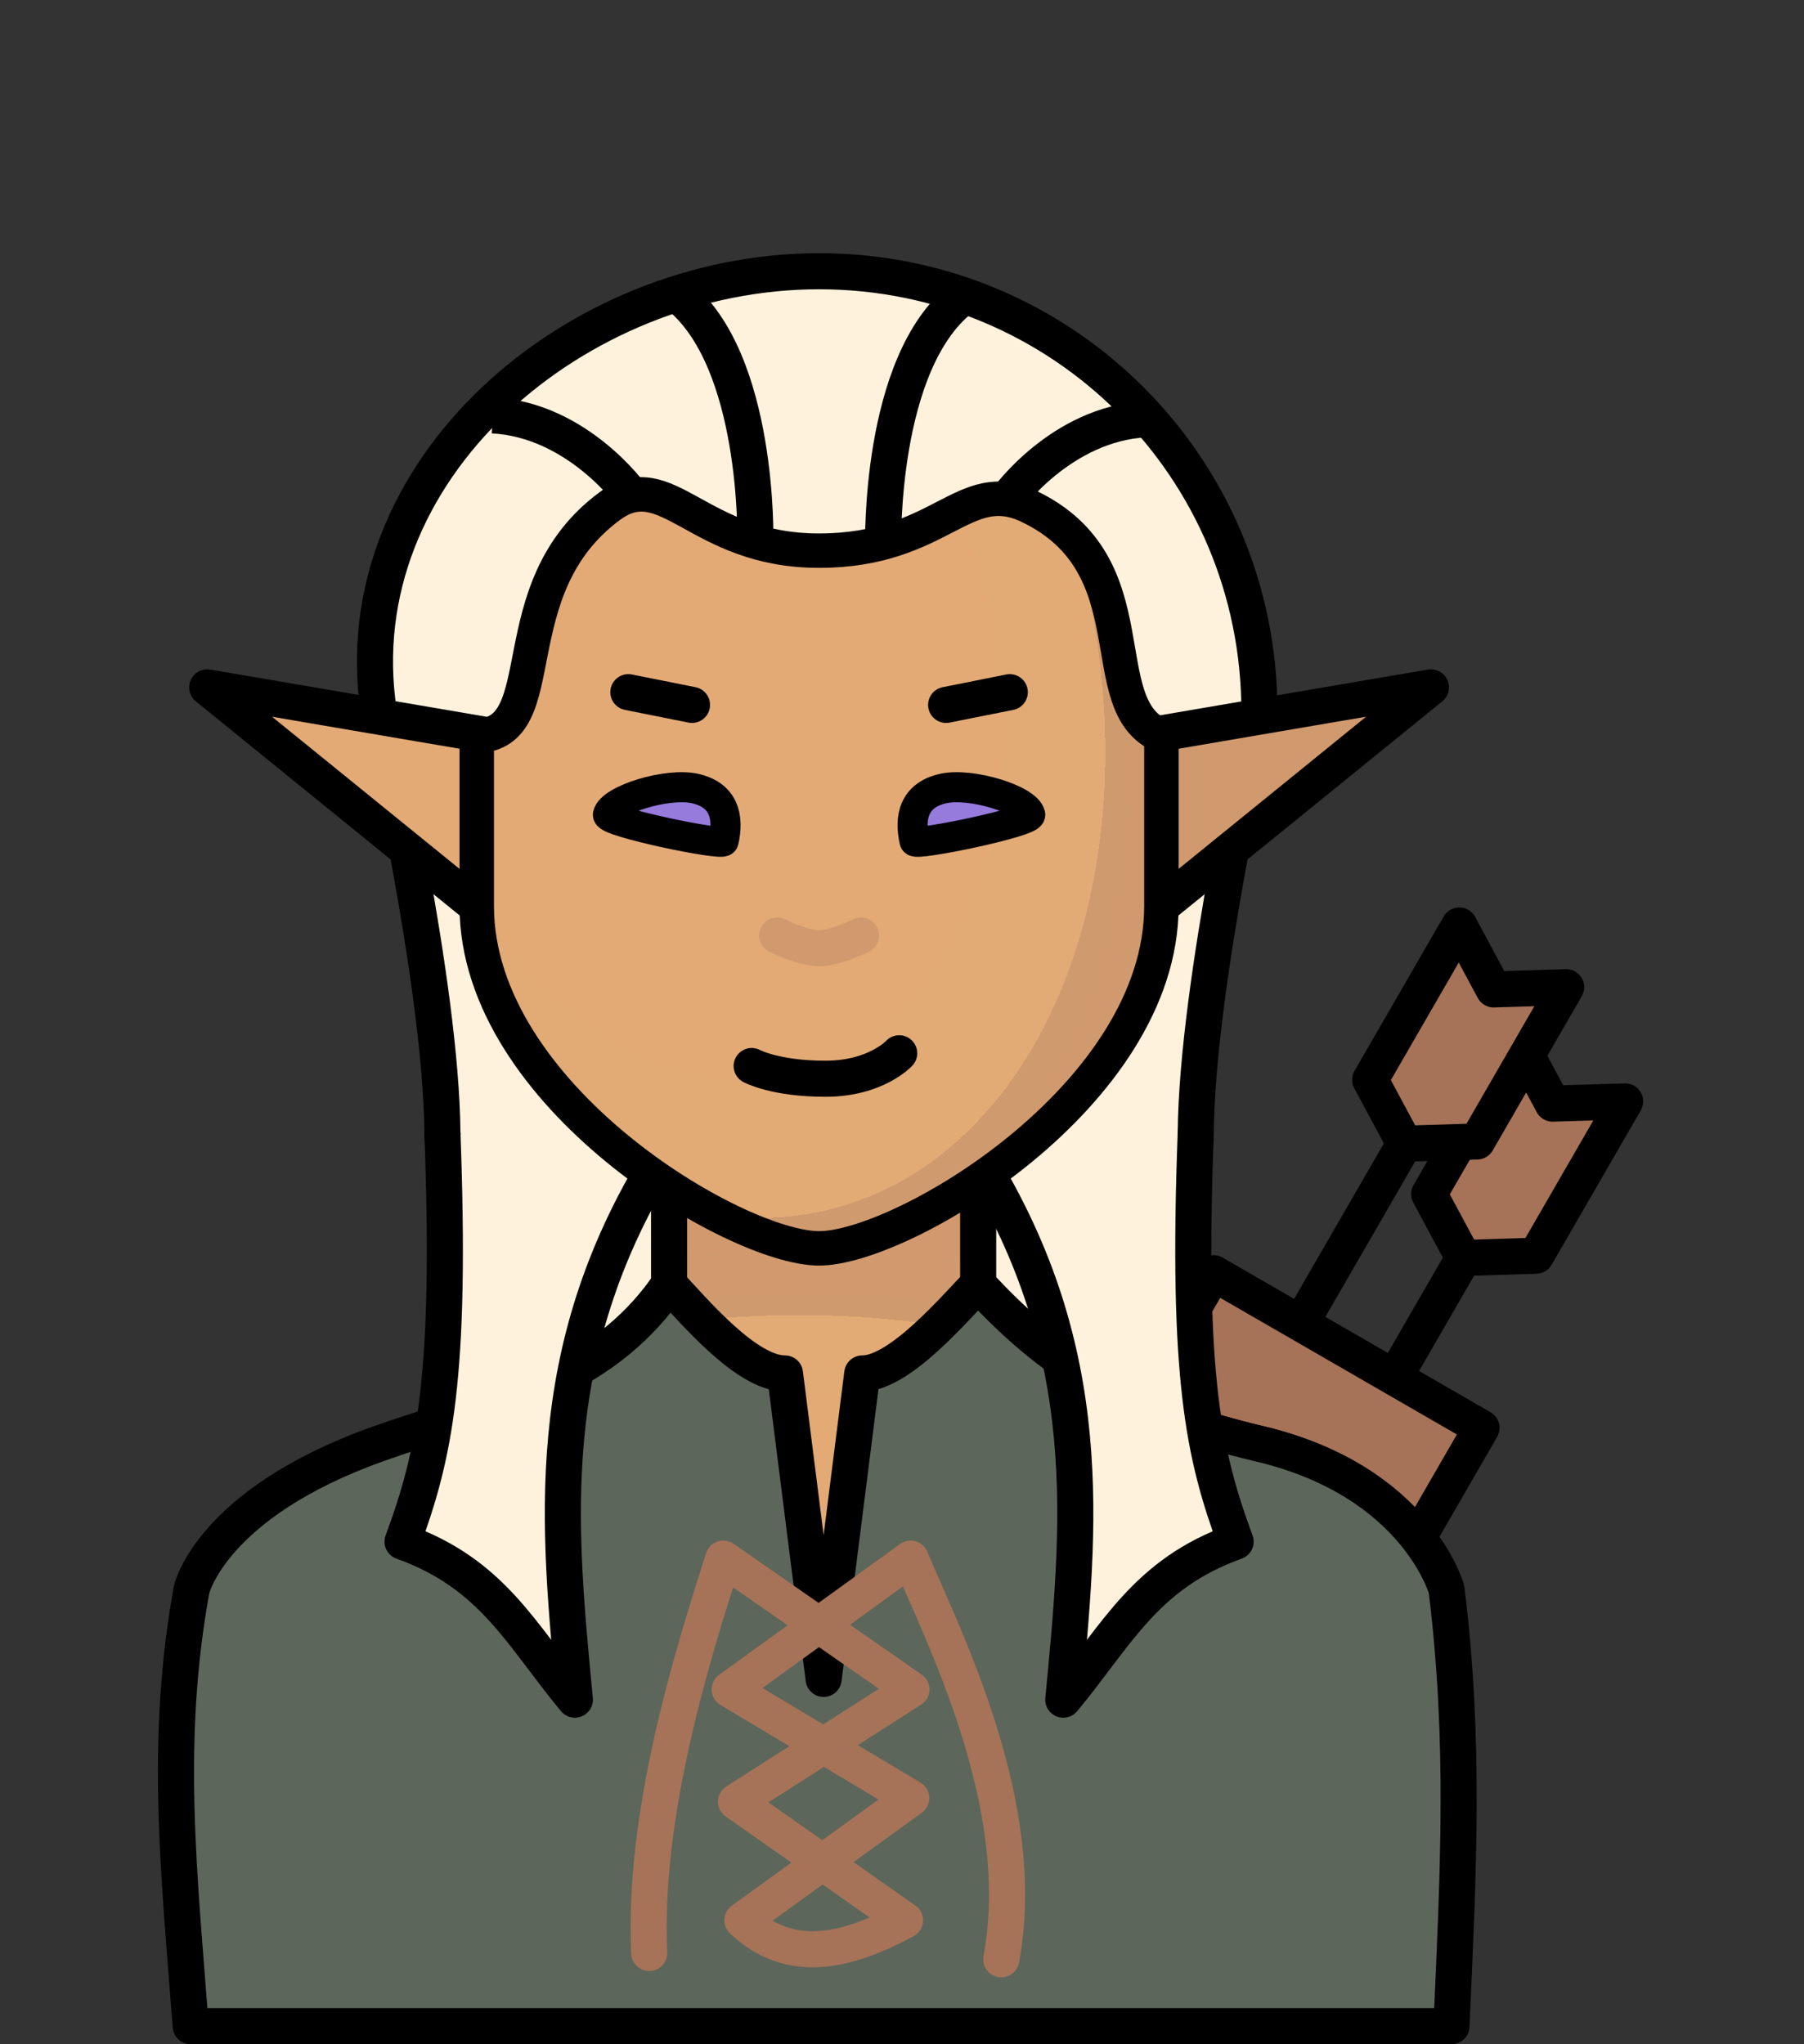<?xml version="1.0" encoding="UTF-8" standalone="no"?>
<svg
   xmlns:dc="http://purl.org/dc/elements/1.1/"
   xmlns:cc="http://creativecommons.org/ns#"
   xmlns:rdf="http://www.w3.org/1999/02/22-rdf-syntax-ns#"
   xmlns:svg="http://www.w3.org/2000/svg"
   xmlns="http://www.w3.org/2000/svg"
   xmlns:xlink="http://www.w3.org/1999/xlink"
   xmlns:sodipodi="http://sodipodi.sourceforge.net/DTD/sodipodi-0.dtd"
   xmlns:inkscape="http://www.inkscape.org/namespaces/inkscape"
   sodipodi:docname="fantasy-lr-elf-m.svg"
   inkscape:version="1.0 (4035a4fb49, 2020-05-01)"
   id="svg3147"
   version="1.1"
   viewBox="0 0 150 170"
   height="170mm"
   width="150mm">
  <rect x="0" y="0" width="150" height="170" fill="#333333" stroke="none"/>
  <defs
     id="defs3141">
    <pattern
       id="carreau-pt"
       patternTransform="translate(-2054.333,1959.279)"
       height="7.611"
       width="8.713"
       patternUnits="userSpaceOnUse">
      <rect
         y="6.2746067e-06"
         x="-2.2737368e-13"
         height="7.611"
         width="8.713"
         id="rect119919"
         style="fill:#800000;fill-opacity:1;stroke:none;stroke-width:1.086;stroke-linecap:round;stroke-linejoin:round;stroke-miterlimit:4;stroke-dasharray:none;stop-color:#000000" />
      <path
         id="path119921"
         d="M 3.075,7.611 V 0"
         style="fill:#800000;stroke:#c11a1a;stroke-width:1.81;stroke-linecap:butt;stroke-linejoin:miter;stroke-miterlimit:4;stroke-dasharray:none;stroke-opacity:1" />
      <path
         id="path119923"
         d="M 1.3287401e-5,4.79 H 8.713"
         style="fill:#c11a1a;fill-opacity:1;stroke:#c11a1a;stroke-width:1.81;stroke-linecap:butt;stroke-linejoin:miter;stroke-miterlimit:4;stroke-dasharray:none;stroke-opacity:1" />
    </pattern>
    <pattern
       id="pattern115842"
       patternTransform="translate(-1862,1832)"
       height="85"
       width="85"
       patternUnits="userSpaceOnUse">
      <rect
         y="0"
         x="3.4178149e-05"
         height="85"
         width="85"
         id="rect104700"
         style="fill:#800000;fill-opacity:1;stroke:none;stroke-width:11.339;stroke-linecap:round;stroke-linejoin:round;stroke-miterlimit:4;stroke-dasharray:none;stop-color:#000000" />
      <path
         id="path104779"
         d="M 30,85 V 1.0187008e-5"
         style="fill:#800000;stroke:#c11a1a;stroke-width:18.898;stroke-linecap:butt;stroke-linejoin:miter;stroke-miterlimit:4;stroke-dasharray:none;stroke-opacity:1" />
      <path
         id="path107256"
         d="M 0,53.5 H 85"
         style="fill:#c11a1a;fill-opacity:1;stroke:#c11a1a;stroke-width:18.898;stroke-linecap:butt;stroke-linejoin:miter;stroke-miterlimit:4;stroke-dasharray:none;stroke-opacity:1" />
    </pattern>
    <radialGradient
       gradientUnits="userSpaceOnUse"
       gradientTransform="matrix(0.331,0.003,-0.002,0.192,208.849,453.711)"
       r="195.663"
       fy="602.332"
       fx="-391.231"
       cy="602.332"
       cx="-391.231"
       id="radialGradient23876-5-93-4-4"
       xlink:href="#linearGradient228518"
       inkscape:collect="always" />
    <linearGradient
       inkscape:collect="always"
       id="linearGradient228518">
      <stop
         style="stop-color:#e4aa76;stop-opacity:1"
         offset="0"
         id="stop228510" />
      <stop
         id="stop228512"
         offset="0.707"
         style="stop-color:#e2aa75;stop-opacity:1" />
      <stop
         id="stop228514"
         offset="0.707"
         style="stop-color:#d09a6f;stop-opacity:1" />
      <stop
         style="stop-color:#d1996c;stop-opacity:1"
         offset="1"
         id="stop228516" />
    </linearGradient>
    <radialGradient
       gradientUnits="userSpaceOnUse"
       gradientTransform="matrix(1.545,-0.27,0.454,2.159,333.442,117.814)"
       r="29.964"
       fy="144.489"
       fx="-213.612"
       cy="144.489"
       cx="-213.612"
       id="radialGradient1872-4-64-3-9"
       xlink:href="#linearGradient228518"
       inkscape:collect="always" />
  </defs>
  <sodipodi:namedview
     inkscape:window-maximized="1"
     inkscape:window-y="-8"
     inkscape:window-x="-8"
     inkscape:window-height="1017"
     inkscape:window-width="1920"
     showgrid="false"
     inkscape:document-rotation="0"
     inkscape:current-layer="layer1"
     inkscape:document-units="mm"
     inkscape:cy="574.57067"
     inkscape:cx="500.2473"
     inkscape:zoom="0.35"
     inkscape:pageshadow="2"
     inkscape:pageopacity="0.0"
     borderopacity="1.0"
     bordercolor="#666666"
     pagecolor="#ffffff"
     id="base"
     inkscape:object-paths="true"
     inkscape:snap-smooth-nodes="true" />
  <g
     id="layer1"
     inkscape:groupmode="layer"
     inkscape:label="Calque 1">
    <g
       style="mix-blend-mode:normal"
       id="g2413"
       transform="translate(-11.221,-432.259)">
      <g
         id="g2463">
        <g
           transform="translate(24.869,70.973)"
           id="g2363">
          <g
             transform="rotate(30,262.358,446.995)"
             id="g2389">
            <g
               id="g2371"
               transform="translate(-2.014,7.408)">
              <path
                 sodipodi:nodetypes="cc"
                 id="path2292"
                 d="m 140.18,570.004 v -46.038"
                 style="fill:none;fill-rule:evenodd;stroke:#000000;stroke-width:3;stroke-linecap:round;stroke-linejoin:miter;stroke-miterlimit:4;stroke-dasharray:none;stroke-opacity:1" />
              <path
                 sodipodi:nodetypes="ccccccc"
                 d="m 135.05,515.123 5.13,3.175 5.13,-3.175 v 14.817 l -5.13,3.175 -5.13,-3.175 z"
                 style="color:#000000;overflow:visible;fill:#a67358;fill-opacity:1;stroke:#000000;stroke-width:3;stroke-linecap:round;stroke-linejoin:round;stroke-miterlimit:4;stroke-dasharray:none;stop-color:#000000"
                 id="rect2288-4" />
            </g>
            <g
               id="g2367"
               transform="translate(-2.014,7.408)">
              <path
                 sodipodi:nodetypes="cc"
                 id="path2290"
                 d="M 131.184,569.607 V 518.939"
                 style="fill:none;fill-rule:evenodd;stroke:#000000;stroke-width:3;stroke-linecap:round;stroke-linejoin:miter;stroke-miterlimit:4;stroke-dasharray:none;stroke-opacity:1" />
              <path
                 id="rect2288-4-3"
                 style="color:#000000;overflow:visible;fill:#a67358;fill-opacity:1;stroke:#000000;stroke-width:3;stroke-linecap:round;stroke-linejoin:round;stroke-miterlimit:4;stroke-dasharray:none;stop-color:#000000"
                 d="m 126.054,509.348 5.13,3.175 5.13,-3.175 v 14.817 l -5.13,3.175 -5.13,-3.175 z"
                 sodipodi:nodetypes="ccccccc" />
            </g>
            <g
               id="g2335">
              <g
                 id="g2342">
                <rect
                   y="555.261"
                   x="123.97"
                   height="31.26"
                   width="19.396"
                   id="rect2286"
                   style="color:#000000;overflow:visible;fill:#a67358;fill-opacity:1;stroke:#000000;stroke-width:3;stroke-linecap:round;stroke-linejoin:round;stroke-miterlimit:4;stroke-dasharray:none;stop-color:#000000" />
                <rect
                   y="552.012"
                   x="120.806"
                   height="14.287"
                   width="25.724"
                   id="rect2288"
                   style="color:#000000;overflow:visible;fill:#a67358;fill-opacity:1;stroke:#000000;stroke-width:3;stroke-linecap:round;stroke-linejoin:round;stroke-miterlimit:4;stroke-dasharray:none;stop-color:#000000" />
              </g>
            </g>
          </g>
          <g
             id="g2352"
             transform="translate(-2.014)" />
        </g>
        <path
           sodipodi:nodetypes="ssczcss"
           d="m 79.326,454.815 c 20.283,0 36.612,16.329 36.612,36.612 0,0 -5.192,22.525 -5.292,35.034 0,0 -1.348,39.267 -31.32,39.267 -29.972,0 -31.32,-39.267 -31.32,-39.267 C 47.906,513.952 42.714,491.427 42.714,491.427 39.685,471.371 59.043,454.815 79.326,454.815 Z"
           style="fill:#fff2dc;fill-opacity:1;stroke:#000000;stroke-width:3;stroke-linecap:round;stroke-linejoin:round;stroke-miterlimit:4;stroke-dasharray:none;stop-color:#000000"
           id="rect1621-9-52-91-6-2" />
        <path
           style="fill:#e3aa75;fill-opacity:1;fill-rule:evenodd;stroke:#000000;stroke-width:3;stroke-linecap:round;stroke-linejoin:round;stroke-miterlimit:4;stroke-dasharray:none;stroke-opacity:1"
           d="m 28.451,489.42 22.411,18.19 2.384,-13.955 z"
           id="path2574-9-5-9"
           sodipodi:nodetypes="cccc" />
        <path
           id="rect8920-8-3-92-62"
           style="fill:url(#radialGradient23876-5-93-4-4);fill-opacity:1;stroke:#000000;stroke-width:3;stroke-linecap:round;stroke-linejoin:round;stroke-miterlimit:4;stroke-dasharray:none;stroke-opacity:1;stop-color:#000000"
           d="m 66.853,524.745 v 14.325 c -5.824,8.507 -14.888,9.956 -24.19,13.267 -13.88,4.94 -13.392,12.097 -13.392,12.097 v 16.325 h 100.111 v -16.325 c 0,0 -0.371,-9.014 -13.392,-12.097 -10.082,-2.387 -16.719,-5.952 -23.435,-13.267 v -14.325 z"
           sodipodi:nodetypes="cccccccsccc" />
        <path
           sodipodi:nodetypes="ccccccsccccc"
           d="m 66.853,539.07 c -5.824,8.507 -14.888,9.956 -24.19,13.267 -13.88,4.94 -15.509,12.097 -15.509,12.097 -2.303,12.632 -1.032,23.675 -0.076,36.325 H 131.909 c 0.576,-13.015 1.15,-23.636 -0.411,-36.325 0,0 -2.488,-9.014 -15.508,-12.097 -10.082,-2.387 -16.719,-5.952 -23.435,-13.267 -1.671,1.64 -6.426,7.408 -9.638,7.408 l -3.213,25.4 -3.213,-25.4 c -3.213,0 -7.576,-5.212 -9.638,-7.408 z"
           style="fill:#5d665b;fill-opacity:1;stroke:#000000;stroke-width:3;stroke-linecap:round;stroke-linejoin:round;stroke-miterlimit:4;stroke-dasharray:none;stroke-opacity:1;stop-color:#000000"
           id="rect8920-8-3-92-62-0" />
        <path
           sodipodi:nodetypes="cccc"
           id="path2574-9-5"
           d="m 130.201,489.419 -22.411,18.19 -2.384,-13.955 z"
           style="fill:#d09a6e;fill-opacity:1;fill-rule:evenodd;stroke:#000000;stroke-width:3;stroke-linecap:round;stroke-linejoin:round;stroke-miterlimit:4;stroke-dasharray:none;stroke-opacity:1" />
        <path
           style="fill:#fff2dc;fill-opacity:1;fill-rule:evenodd;stroke:#000000;stroke-width:3;stroke-linecap:round;stroke-linejoin:round;stroke-miterlimit:4;stroke-dasharray:none;stroke-opacity:1"
           d="m 110.646,526.46 c -0.763,20.417 0.676,26.853 3.314,34.005 -7.508,2.686 -9.858,7.752 -14.328,13.139 1.372,-14.431 2.898,-28.839 -7.077,-44.989"
           id="path2241"
           sodipodi:nodetypes="cccc" />
        <path
           sodipodi:nodetypes="cccc"
           id="path2241-1"
           d="m 48.006,526.46 c 0.763,20.417 -0.676,26.853 -3.314,34.005 7.508,2.686 9.858,7.752 14.328,13.139 -1.372,-14.431 -2.898,-28.839 7.077,-44.989"
           style="fill:#fff2dc;fill-opacity:1;fill-rule:evenodd;stroke:#000000;stroke-width:3;stroke-linecap:round;stroke-linejoin:round;stroke-miterlimit:4;stroke-dasharray:none;stroke-opacity:1" />
        <path
           id="rect1621-9-52-91-0"
           style="fill:url(#radialGradient1872-4-64-3-9);fill-opacity:1;stroke:#000000;stroke-width:2.863;stroke-linecap:round;stroke-linejoin:round;stop-color:#000000"
           d="m 107.79,493.453 v 14.157 c 0,15.769 -21.559,28.464 -28.464,28.464 -6.906,0 -28.464,-12.695 -28.464,-28.464 v -14.157 c 6.615,-0.132 1.702,-12.193 11.057,-19.105 4.792,-3.541 7.27,3.704 17.407,3.704 10.138,0 12.021,-6.251 17.407,-3.704 10.364,4.9 5.104,16.592 11.057,19.105 z"
           sodipodi:nodetypes="cszscszsc" />
        <path
           style="fill:none;stroke:#000000;stroke-width:3;stroke-linecap:round;stroke-linejoin:miter;stroke-miterlimit:4;stroke-dasharray:none;stroke-opacity:1"
           d="m 73.722,520.91 c 0,0 1.932,1.058 6.133,1.058 4.201,0 6.133,-2.117 6.133,-2.117"
           id="path2252-47-2-4-7"
           sodipodi:nodetypes="czc" />
        <path
           style="fill:none;fill-opacity:1;stroke:#d09a6e;stroke-width:3;stroke-linecap:round;stroke-linejoin:miter;stroke-miterlimit:4;stroke-dasharray:none;stroke-opacity:1"
           d="m 75.839,510.056 c 0,0 2.102,1.058 3.487,1.058 1.384,0 3.487,-1.058 3.487,-1.058"
           id="path2252-4-5-4-8-8"
           sodipodi:nodetypes="czc" />
        <g
           id="g66903-6-0-58-7"
           transform="matrix(1,0,0,-1,275.763,605.951)">
          <path
             style="fill:none;stroke:#000000;stroke-width:3;stroke-linecap:round;stroke-linejoin:round;stroke-miterlimit:4;stroke-dasharray:none;stroke-opacity:1"
             d="m -185.872,115.072 5.292,1.058"
             id="path66722-4-3-2-2"
             sodipodi:nodetypes="cc" />
          <path
             style="fill:none;stroke:#000000;stroke-width:3;stroke-linecap:round;stroke-linejoin:round;stroke-miterlimit:4;stroke-dasharray:none;stroke-opacity:1"
             d="m -212.295,116.131 5.292,-1.058"
             id="path66722-1-5-7-6-0"
             sodipodi:nodetypes="cc" />
        </g>
        <g
           transform="translate(316.975,802.421)"
           id="g117622-4-4"
           style="fill:#967adc;fill-opacity:1;stroke:#000000;stroke-width:2.5;stroke-miterlimit:4;stroke-dasharray:none;stroke-opacity:1">
          <path
             sodipodi:nodetypes="sccs"
             d="m -247.919,-304.578 c -2.352,-0.546 -7.003,0.919 -7.286,2.159 -0.134,0.614 9.528,2.616 9.619,2.204 0.46,-2.009 0.02,-3.817 -2.332,-4.362 z"
             style="opacity:1;fill:#967adc;fill-opacity:1;stroke:#000000;stroke-width:2.5;stroke-linecap:round;stroke-linejoin:round;stroke-miterlimit:4;stroke-dasharray:none;stroke-opacity:1;stop-color:#000000"
             id="path115124-2-6" />
          <path
             sodipodi:nodetypes="sccs"
             d="m -227.379,-304.578 c 2.352,-0.546 7.003,0.919 7.286,2.159 0.134,0.614 -9.528,2.616 -9.619,2.204 -0.46,-2.009 -0.02,-3.817 2.332,-4.362 z"
             style="fill:#967adc;fill-opacity:1;stroke:#000000;stroke-width:2.5;stroke-linecap:round;stroke-linejoin:round;stroke-miterlimit:4;stroke-dasharray:none;stroke-opacity:1;stop-color:#000000"
             id="path115124-0-8-7" />
        </g>
        <g
           id="g2218">
          <path
             sodipodi:nodetypes="cc"
             id="path2190"
             d="m 74.026,477.31 c 0,0 0.366,-15.185 -6.509,-20.563"
             style="fill:none;fill-rule:evenodd;stroke:#000000;stroke-width:3;stroke-linecap:butt;stroke-linejoin:miter;stroke-miterlimit:4;stroke-dasharray:none;stroke-opacity:1" />
          <path
             sodipodi:nodetypes="cc"
             id="path2192"
             d="m 63.729,473.465 c 0,0 -4.479,-6.289 -11.541,-6.663"
             style="fill:none;fill-rule:evenodd;stroke:#000000;stroke-width:3;stroke-linecap:butt;stroke-linejoin:miter;stroke-miterlimit:4;stroke-dasharray:none;stroke-opacity:1" />
        </g>
        <g
           id="g2218-3"
           transform="matrix(-1,0,0,1,158.681,0.323)">
          <path
             style="fill:none;fill-rule:evenodd;stroke:#000000;stroke-width:3;stroke-linecap:butt;stroke-linejoin:miter;stroke-miterlimit:4;stroke-dasharray:none;stroke-opacity:1"
             d="m 74.026,477.31 c 0,0 0.366,-15.185 -6.509,-20.563"
             id="path2190-7"
             sodipodi:nodetypes="cc" />
          <path
             style="fill:none;fill-rule:evenodd;stroke:#000000;stroke-width:3;stroke-linecap:butt;stroke-linejoin:miter;stroke-miterlimit:4;stroke-dasharray:none;stroke-opacity:1"
             d="m 63.729,473.465 c 0,0 -4.479,-6.289 -11.541,-6.663"
             id="path2192-8"
             sodipodi:nodetypes="cc" />
        </g>
      </g>
    </g>
    <path
       sodipodi:nodetypes="cccccccccc"
       id="path901"
       d="m 53.983,162.409 c -0.535,-11.493 3.484,-24.449 6.158,-32.794 l 15.641,10.878 -14.582,9.336 14.053,9.865 c -4.955,2.681 -9.632,3.699 -13.524,0 l 14.039,-10.162 -15.097,-9.038 15.046,-10.878 c 2.673,6.414 9.943,20.488 7.537,33.317"
       style="mix-blend-mode:multiply;fill:none;fill-rule:evenodd;stroke:#a67358;stroke-width:3;stroke-linecap:round;stroke-linejoin:round;stroke-miterlimit:4;stroke-dasharray:none;stroke-opacity:1" />
  </g>
</svg>
